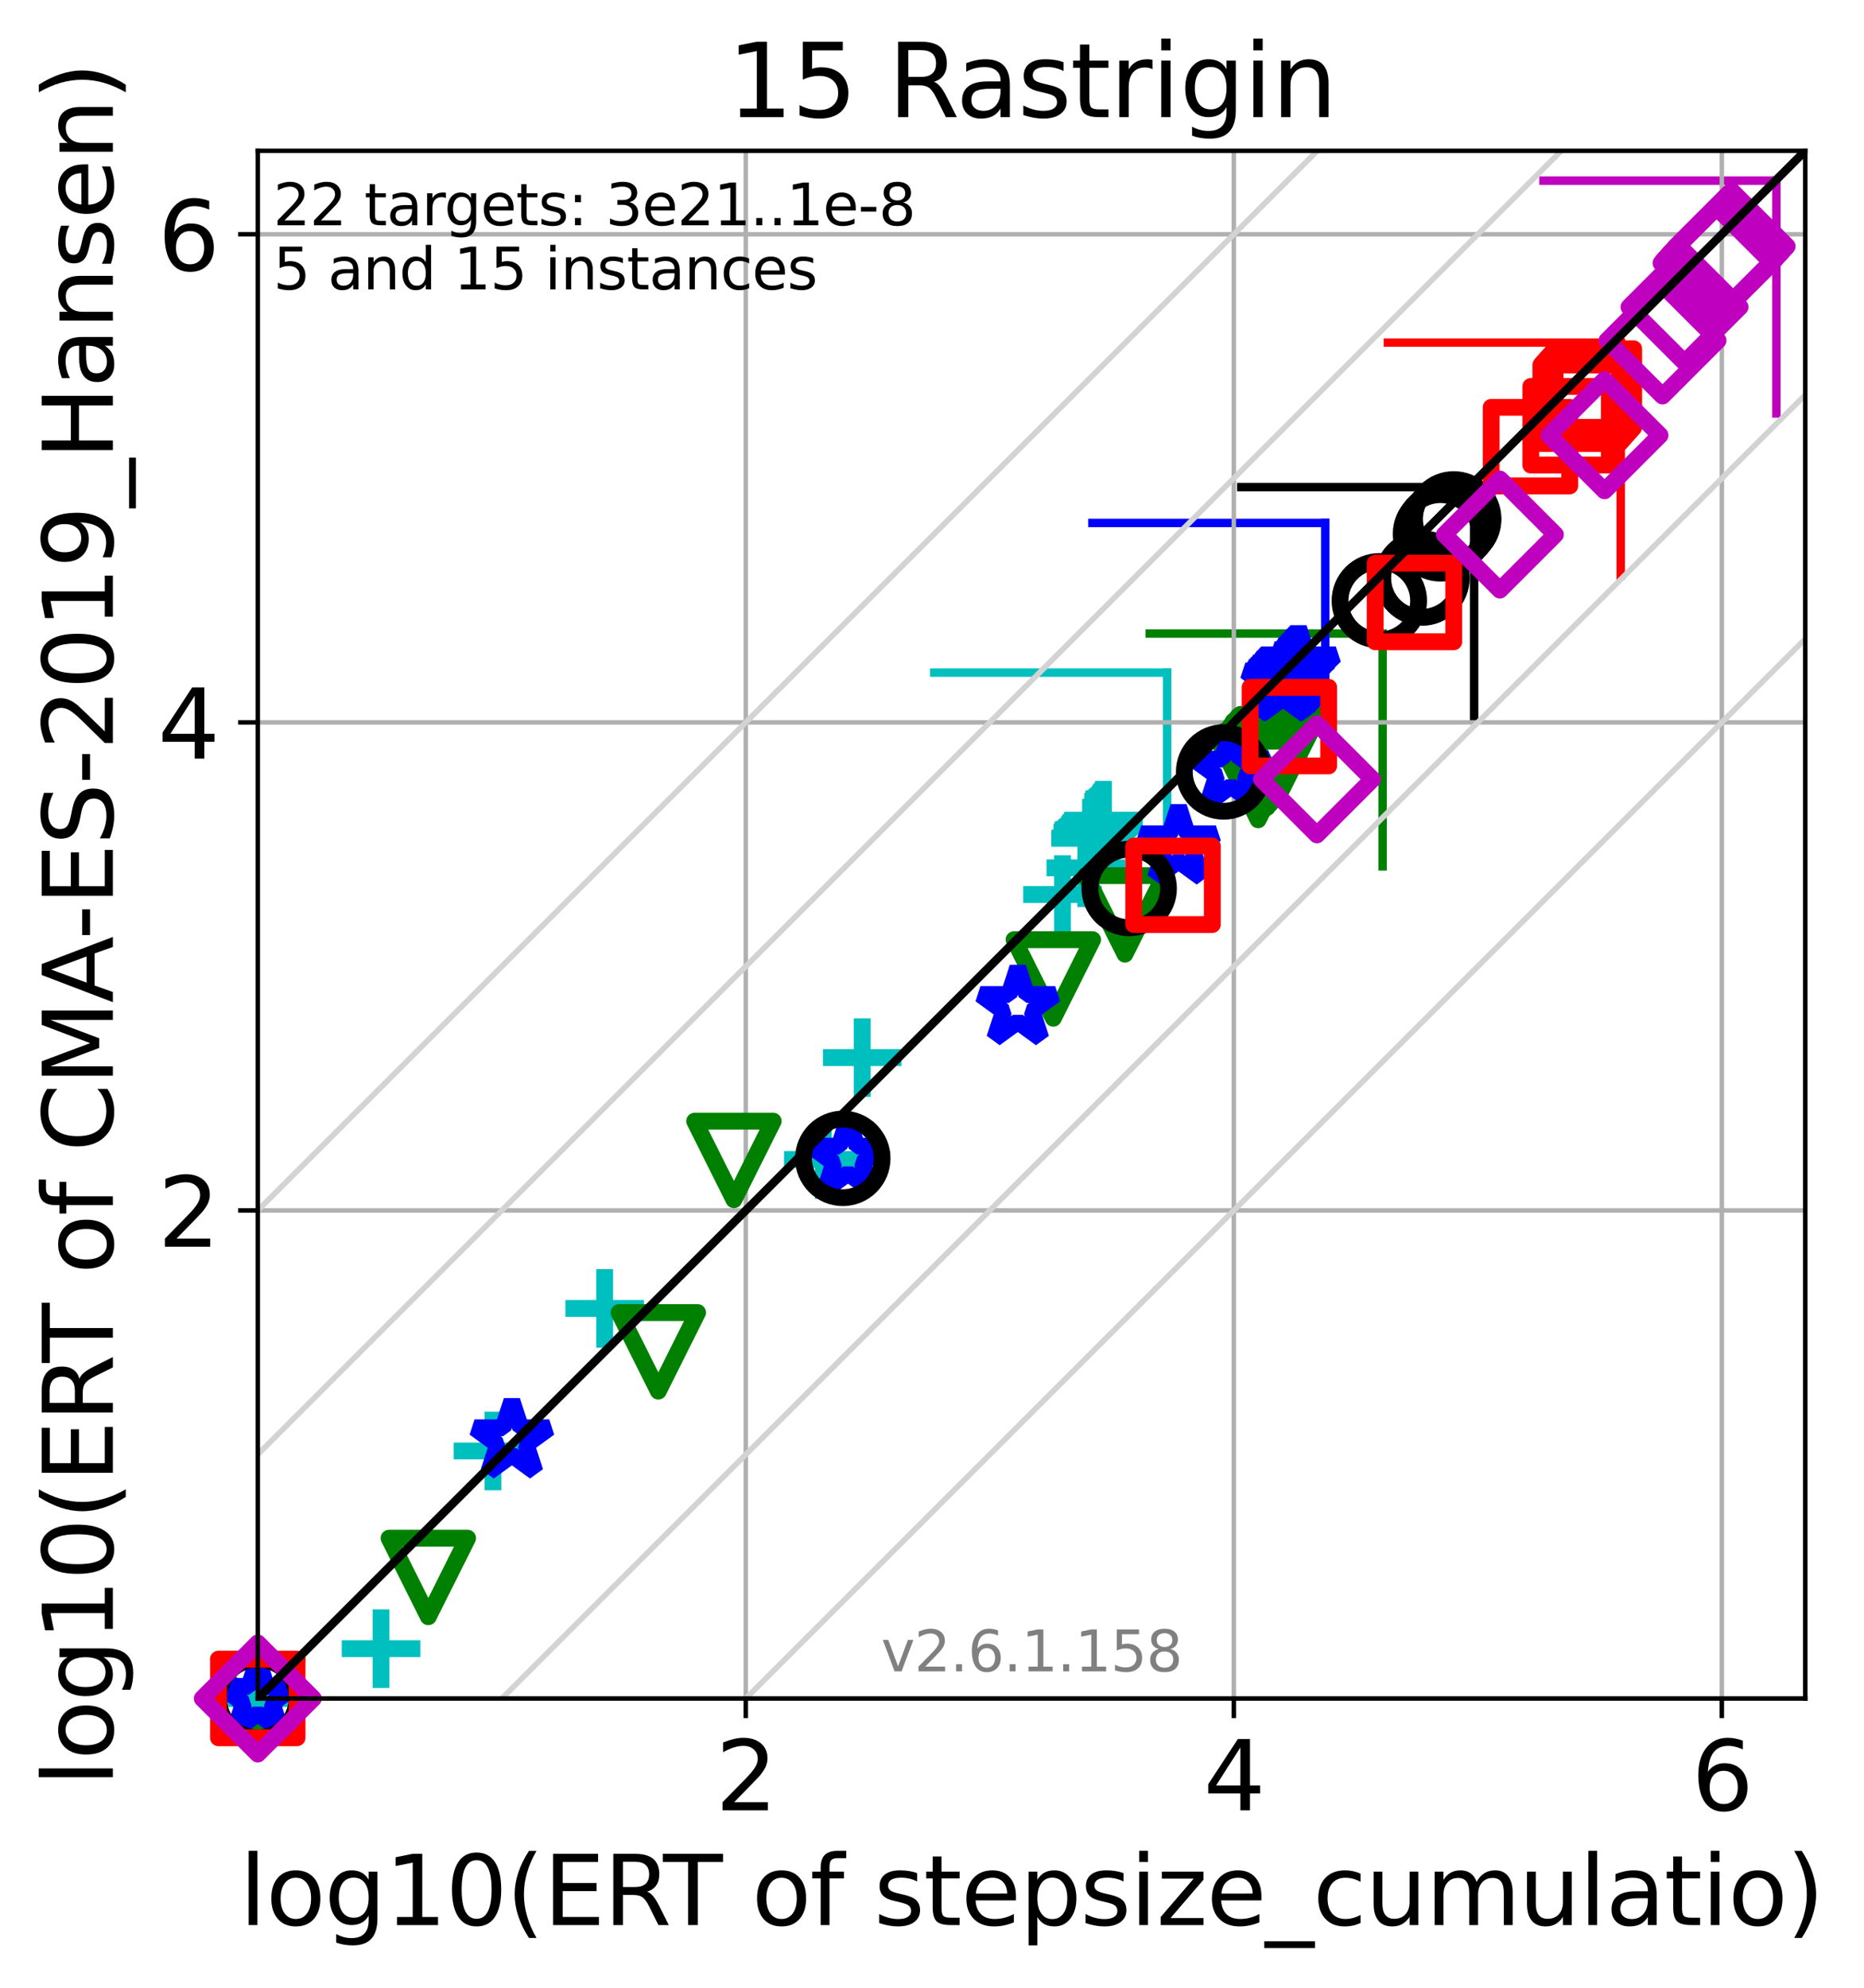 <?xml version="1.0" encoding="utf-8" standalone="no"?>
<!DOCTYPE svg PUBLIC "-//W3C//DTD SVG 1.1//EN"
  "http://www.w3.org/Graphics/SVG/1.1/DTD/svg11.dtd">
<svg xmlns:xlink="http://www.w3.org/1999/xlink" width="332.207pt" height="354.256pt" viewBox="0 0 332.207 354.256" xmlns="http://www.w3.org/2000/svg" version="1.1">
 <defs>
  <style type="text/css">*{stroke-linejoin: round; stroke-linecap: butt}</style>
 </defs>
 <g id="figure_1">
  <g id="patch_1">
   <path d="M 0 354.256 
L 332.207 354.256 
L 332.207 0 
L 0 0 
z
" style="fill: #ffffff"/>
  </g>
  <g id="axes_1">
   <g id="patch_2">
    <path d="M 45.942 302.677 
L 321.742 302.677 
L 321.742 26.877 
L 45.942 26.877 
z
" style="fill: #ffffff"/>
   </g>
   <g id="line2d_1">
    <path d="M 208.001 161.362 
L 208.001 119.864 
" clip-path="url(#p5a54e829bf)" style="fill: none; stroke: #00bfbf; stroke-width: 1.5; stroke-linecap: square"/>
   </g>
   <g id="line2d_2">
    <path d="M 166.504 119.864 
L 208.001 119.864 
" clip-path="url(#p5a54e829bf)" style="fill: none; stroke: #00bfbf; stroke-width: 1.5; stroke-linecap: square"/>
   </g>
   <g id="line2d_3">
    <path d="M 246.408 154.397 
L 246.408 112.899 
" clip-path="url(#p5a54e829bf)" style="fill: none; stroke: #008000; stroke-width: 1.5; stroke-linecap: square"/>
   </g>
   <g id="line2d_4">
    <path d="M 204.91 112.899 
L 246.408 112.899 
" clip-path="url(#p5a54e829bf)" style="fill: none; stroke: #008000; stroke-width: 1.5; stroke-linecap: square"/>
   </g>
   <g id="line2d_5">
    <path d="M 236.187 134.684 
L 236.187 93.187 
" clip-path="url(#p5a54e829bf)" style="fill: none; stroke: #0000ff; stroke-width: 1.5; stroke-linecap: square"/>
   </g>
   <g id="line2d_6">
    <path d="M 194.689 93.187 
L 236.187 93.187 
" clip-path="url(#p5a54e829bf)" style="fill: none; stroke: #0000ff; stroke-width: 1.5; stroke-linecap: square"/>
   </g>
   <g id="line2d_7">
    <path d="M 262.722 128.296 
L 262.722 86.799 
" clip-path="url(#p5a54e829bf)" style="fill: none; stroke: #000000; stroke-width: 1.5; stroke-linecap: square"/>
   </g>
   <g id="line2d_8">
    <path d="M 221.225 86.799 
L 262.722 86.799 
" clip-path="url(#p5a54e829bf)" style="fill: none; stroke: #000000; stroke-width: 1.5; stroke-linecap: square"/>
   </g>
   <g id="line2d_9">
    <path d="M 288.853 102.547 
L 288.853 61.049 
" clip-path="url(#p5a54e829bf)" style="fill: none; stroke: #ff0000; stroke-width: 1.5; stroke-linecap: square"/>
   </g>
   <g id="line2d_10">
    <path d="M 247.356 61.049 
L 288.853 61.049 
" clip-path="url(#p5a54e829bf)" style="fill: none; stroke: #ff0000; stroke-width: 1.5; stroke-linecap: square"/>
   </g>
   <g id="line2d_11">
    <path d="M 316.584 73.691 
L 316.584 32.193 
" clip-path="url(#p5a54e829bf)" style="fill: none; stroke: #bf00bf; stroke-width: 1.5; stroke-linecap: square"/>
   </g>
   <g id="line2d_12">
    <path d="M 275.086 32.193 
L 316.584 32.193 
" clip-path="url(#p5a54e829bf)" style="fill: none; stroke: #bf00bf; stroke-width: 1.5; stroke-linecap: square"/>
   </g>
   <g id="matplotlib.axis_1">
    <g id="xtick_1">
     <g id="line2d_13">
      <path d="M 132.917 302.677 
L 132.917 26.877 
" clip-path="url(#p5a54e829bf)" style="fill: none; stroke: #b0b0b0; stroke-width: 0.8; stroke-linecap: square"/>
     </g>
     <g id="line2d_14">
      <defs>
       <path id="m5681bc1381" d="M 0 0 
L 0 3.5 
" style="stroke: #000000; stroke-width: 0.8"/>
      </defs>
      <g>
       <use xlink:href="#m5681bc1381" x="132.917" y="302.677" style="stroke: #000000; stroke-width: 0.8"/>
      </g>
     </g>
     <g id="text_1">
      <!-- 2 -->
      <g transform="translate(127.509 322.595)scale(0.17 -0.17)">
       <defs>
        <path id="DejaVuSans-32" d="M 1228 531 
L 3431 531 
L 3431 0 
L 469 0 
L 469 531 
Q 828 903 1448 1529 
Q 2069 2156 2228 2338 
Q 2531 2678 2651 2914 
Q 2772 3150 2772 3378 
Q 2772 3750 2511 3984 
Q 2250 4219 1831 4219 
Q 1534 4219 1204 4116 
Q 875 4013 500 3803 
L 500 4441 
Q 881 4594 1212 4672 
Q 1544 4750 1819 4750 
Q 2544 4750 2975 4387 
Q 3406 4025 3406 3419 
Q 3406 3131 3298 2873 
Q 3191 2616 2906 2266 
Q 2828 2175 2409 1742 
Q 1991 1309 1228 531 
z
" transform="scale(0.016)"/>
       </defs>
       <use xlink:href="#DejaVuSans-32"/>
      </g>
     </g>
    </g>
    <g id="xtick_2">
     <g id="line2d_15">
      <path d="M 219.892 302.677 
L 219.892 26.877 
" clip-path="url(#p5a54e829bf)" style="fill: none; stroke: #b0b0b0; stroke-width: 0.8; stroke-linecap: square"/>
     </g>
     <g id="line2d_16">
      <g>
       <use xlink:href="#m5681bc1381" x="219.892" y="302.677" style="stroke: #000000; stroke-width: 0.8"/>
      </g>
     </g>
     <g id="text_2">
      <!-- 4 -->
      <g transform="translate(214.484 322.595)scale(0.17 -0.17)">
       <defs>
        <path id="DejaVuSans-34" d="M 2419 4116 
L 825 1625 
L 2419 1625 
L 2419 4116 
z
M 2253 4666 
L 3047 4666 
L 3047 1625 
L 3713 1625 
L 3713 1100 
L 3047 1100 
L 3047 0 
L 2419 0 
L 2419 1100 
L 313 1100 
L 313 1709 
L 2253 4666 
z
" transform="scale(0.016)"/>
       </defs>
       <use xlink:href="#DejaVuSans-34"/>
      </g>
     </g>
    </g>
    <g id="xtick_3">
     <g id="line2d_17">
      <path d="M 306.868 302.677 
L 306.868 26.877 
" clip-path="url(#p5a54e829bf)" style="fill: none; stroke: #b0b0b0; stroke-width: 0.8; stroke-linecap: square"/>
     </g>
     <g id="line2d_18">
      <g>
       <use xlink:href="#m5681bc1381" x="306.868" y="302.677" style="stroke: #000000; stroke-width: 0.8"/>
      </g>
     </g>
     <g id="text_3">
      <!-- 6 -->
      <g transform="translate(301.46 322.595)scale(0.17 -0.17)">
       <defs>
        <path id="DejaVuSans-36" d="M 2113 2584 
Q 1688 2584 1439 2293 
Q 1191 2003 1191 1497 
Q 1191 994 1439 701 
Q 1688 409 2113 409 
Q 2538 409 2786 701 
Q 3034 994 3034 1497 
Q 3034 2003 2786 2293 
Q 2538 2584 2113 2584 
z
M 3366 4563 
L 3366 3988 
Q 3128 4100 2886 4159 
Q 2644 4219 2406 4219 
Q 1781 4219 1451 3797 
Q 1122 3375 1075 2522 
Q 1259 2794 1537 2939 
Q 1816 3084 2150 3084 
Q 2853 3084 3261 2657 
Q 3669 2231 3669 1497 
Q 3669 778 3244 343 
Q 2819 -91 2113 -91 
Q 1303 -91 875 529 
Q 447 1150 447 2328 
Q 447 3434 972 4092 
Q 1497 4750 2381 4750 
Q 2619 4750 2861 4703 
Q 3103 4656 3366 4563 
z
" transform="scale(0.016)"/>
       </defs>
       <use xlink:href="#DejaVuSans-36"/>
      </g>
     </g>
    </g>
    <g id="text_4">
     <!-- log10(ERT of stepsize_cumulatio) -->
     <g transform="translate(42.677 343.047)scale(0.17 -0.17)">
      <defs>
       <path id="DejaVuSans-6c" d="M 603 4863 
L 1178 4863 
L 1178 0 
L 603 0 
L 603 4863 
z
" transform="scale(0.016)"/>
       <path id="DejaVuSans-6f" d="M 1959 3097 
Q 1497 3097 1228 2736 
Q 959 2375 959 1747 
Q 959 1119 1226 758 
Q 1494 397 1959 397 
Q 2419 397 2687 759 
Q 2956 1122 2956 1747 
Q 2956 2369 2687 2733 
Q 2419 3097 1959 3097 
z
M 1959 3584 
Q 2709 3584 3137 3096 
Q 3566 2609 3566 1747 
Q 3566 888 3137 398 
Q 2709 -91 1959 -91 
Q 1206 -91 779 398 
Q 353 888 353 1747 
Q 353 2609 779 3096 
Q 1206 3584 1959 3584 
z
" transform="scale(0.016)"/>
       <path id="DejaVuSans-67" d="M 2906 1791 
Q 2906 2416 2648 2759 
Q 2391 3103 1925 3103 
Q 1463 3103 1205 2759 
Q 947 2416 947 1791 
Q 947 1169 1205 825 
Q 1463 481 1925 481 
Q 2391 481 2648 825 
Q 2906 1169 2906 1791 
z
M 3481 434 
Q 3481 -459 3084 -895 
Q 2688 -1331 1869 -1331 
Q 1566 -1331 1297 -1286 
Q 1028 -1241 775 -1147 
L 775 -588 
Q 1028 -725 1275 -790 
Q 1522 -856 1778 -856 
Q 2344 -856 2625 -561 
Q 2906 -266 2906 331 
L 2906 616 
Q 2728 306 2450 153 
Q 2172 0 1784 0 
Q 1141 0 747 490 
Q 353 981 353 1791 
Q 353 2603 747 3093 
Q 1141 3584 1784 3584 
Q 2172 3584 2450 3431 
Q 2728 3278 2906 2969 
L 2906 3500 
L 3481 3500 
L 3481 434 
z
" transform="scale(0.016)"/>
       <path id="DejaVuSans-31" d="M 794 531 
L 1825 531 
L 1825 4091 
L 703 3866 
L 703 4441 
L 1819 4666 
L 2450 4666 
L 2450 531 
L 3481 531 
L 3481 0 
L 794 0 
L 794 531 
z
" transform="scale(0.016)"/>
       <path id="DejaVuSans-30" d="M 2034 4250 
Q 1547 4250 1301 3770 
Q 1056 3291 1056 2328 
Q 1056 1369 1301 889 
Q 1547 409 2034 409 
Q 2525 409 2770 889 
Q 3016 1369 3016 2328 
Q 3016 3291 2770 3770 
Q 2525 4250 2034 4250 
z
M 2034 4750 
Q 2819 4750 3233 4129 
Q 3647 3509 3647 2328 
Q 3647 1150 3233 529 
Q 2819 -91 2034 -91 
Q 1250 -91 836 529 
Q 422 1150 422 2328 
Q 422 3509 836 4129 
Q 1250 4750 2034 4750 
z
" transform="scale(0.016)"/>
       <path id="DejaVuSans-28" d="M 1984 4856 
Q 1566 4138 1362 3434 
Q 1159 2731 1159 2009 
Q 1159 1288 1364 580 
Q 1569 -128 1984 -844 
L 1484 -844 
Q 1016 -109 783 600 
Q 550 1309 550 2009 
Q 550 2706 781 3412 
Q 1013 4119 1484 4856 
L 1984 4856 
z
" transform="scale(0.016)"/>
       <path id="DejaVuSans-45" d="M 628 4666 
L 3578 4666 
L 3578 4134 
L 1259 4134 
L 1259 2753 
L 3481 2753 
L 3481 2222 
L 1259 2222 
L 1259 531 
L 3634 531 
L 3634 0 
L 628 0 
L 628 4666 
z
" transform="scale(0.016)"/>
       <path id="DejaVuSans-52" d="M 2841 2188 
Q 3044 2119 3236 1894 
Q 3428 1669 3622 1275 
L 4263 0 
L 3584 0 
L 2988 1197 
Q 2756 1666 2539 1819 
Q 2322 1972 1947 1972 
L 1259 1972 
L 1259 0 
L 628 0 
L 628 4666 
L 2053 4666 
Q 2853 4666 3247 4331 
Q 3641 3997 3641 3322 
Q 3641 2881 3436 2590 
Q 3231 2300 2841 2188 
z
M 1259 4147 
L 1259 2491 
L 2053 2491 
Q 2509 2491 2742 2702 
Q 2975 2913 2975 3322 
Q 2975 3731 2742 3939 
Q 2509 4147 2053 4147 
L 1259 4147 
z
" transform="scale(0.016)"/>
       <path id="DejaVuSans-54" d="M -19 4666 
L 3928 4666 
L 3928 4134 
L 2272 4134 
L 2272 0 
L 1638 0 
L 1638 4134 
L -19 4134 
L -19 4666 
z
" transform="scale(0.016)"/>
       <path id="DejaVuSans-20" transform="scale(0.016)"/>
       <path id="DejaVuSans-66" d="M 2375 4863 
L 2375 4384 
L 1825 4384 
Q 1516 4384 1395 4259 
Q 1275 4134 1275 3809 
L 1275 3500 
L 2222 3500 
L 2222 3053 
L 1275 3053 
L 1275 0 
L 697 0 
L 697 3053 
L 147 3053 
L 147 3500 
L 697 3500 
L 697 3744 
Q 697 4328 969 4595 
Q 1241 4863 1831 4863 
L 2375 4863 
z
" transform="scale(0.016)"/>
       <path id="DejaVuSans-73" d="M 2834 3397 
L 2834 2853 
Q 2591 2978 2328 3040 
Q 2066 3103 1784 3103 
Q 1356 3103 1142 2972 
Q 928 2841 928 2578 
Q 928 2378 1081 2264 
Q 1234 2150 1697 2047 
L 1894 2003 
Q 2506 1872 2764 1633 
Q 3022 1394 3022 966 
Q 3022 478 2636 193 
Q 2250 -91 1575 -91 
Q 1294 -91 989 -36 
Q 684 19 347 128 
L 347 722 
Q 666 556 975 473 
Q 1284 391 1588 391 
Q 1994 391 2212 530 
Q 2431 669 2431 922 
Q 2431 1156 2273 1281 
Q 2116 1406 1581 1522 
L 1381 1569 
Q 847 1681 609 1914 
Q 372 2147 372 2553 
Q 372 3047 722 3315 
Q 1072 3584 1716 3584 
Q 2034 3584 2315 3537 
Q 2597 3491 2834 3397 
z
" transform="scale(0.016)"/>
       <path id="DejaVuSans-74" d="M 1172 4494 
L 1172 3500 
L 2356 3500 
L 2356 3053 
L 1172 3053 
L 1172 1153 
Q 1172 725 1289 603 
Q 1406 481 1766 481 
L 2356 481 
L 2356 0 
L 1766 0 
Q 1100 0 847 248 
Q 594 497 594 1153 
L 594 3053 
L 172 3053 
L 172 3500 
L 594 3500 
L 594 4494 
L 1172 4494 
z
" transform="scale(0.016)"/>
       <path id="DejaVuSans-65" d="M 3597 1894 
L 3597 1613 
L 953 1613 
Q 991 1019 1311 708 
Q 1631 397 2203 397 
Q 2534 397 2845 478 
Q 3156 559 3463 722 
L 3463 178 
Q 3153 47 2828 -22 
Q 2503 -91 2169 -91 
Q 1331 -91 842 396 
Q 353 884 353 1716 
Q 353 2575 817 3079 
Q 1281 3584 2069 3584 
Q 2775 3584 3186 3129 
Q 3597 2675 3597 1894 
z
M 3022 2063 
Q 3016 2534 2758 2815 
Q 2500 3097 2075 3097 
Q 1594 3097 1305 2825 
Q 1016 2553 972 2059 
L 3022 2063 
z
" transform="scale(0.016)"/>
       <path id="DejaVuSans-70" d="M 1159 525 
L 1159 -1331 
L 581 -1331 
L 581 3500 
L 1159 3500 
L 1159 2969 
Q 1341 3281 1617 3432 
Q 1894 3584 2278 3584 
Q 2916 3584 3314 3078 
Q 3713 2572 3713 1747 
Q 3713 922 3314 415 
Q 2916 -91 2278 -91 
Q 1894 -91 1617 61 
Q 1341 213 1159 525 
z
M 3116 1747 
Q 3116 2381 2855 2742 
Q 2594 3103 2138 3103 
Q 1681 3103 1420 2742 
Q 1159 2381 1159 1747 
Q 1159 1113 1420 752 
Q 1681 391 2138 391 
Q 2594 391 2855 752 
Q 3116 1113 3116 1747 
z
" transform="scale(0.016)"/>
       <path id="DejaVuSans-69" d="M 603 3500 
L 1178 3500 
L 1178 0 
L 603 0 
L 603 3500 
z
M 603 4863 
L 1178 4863 
L 1178 4134 
L 603 4134 
L 603 4863 
z
" transform="scale(0.016)"/>
       <path id="DejaVuSans-7a" d="M 353 3500 
L 3084 3500 
L 3084 2975 
L 922 459 
L 3084 459 
L 3084 0 
L 275 0 
L 275 525 
L 2438 3041 
L 353 3041 
L 353 3500 
z
" transform="scale(0.016)"/>
       <path id="DejaVuSans-5f" d="M 3263 -1063 
L 3263 -1509 
L -63 -1509 
L -63 -1063 
L 3263 -1063 
z
" transform="scale(0.016)"/>
       <path id="DejaVuSans-63" d="M 3122 3366 
L 3122 2828 
Q 2878 2963 2633 3030 
Q 2388 3097 2138 3097 
Q 1578 3097 1268 2742 
Q 959 2388 959 1747 
Q 959 1106 1268 751 
Q 1578 397 2138 397 
Q 2388 397 2633 464 
Q 2878 531 3122 666 
L 3122 134 
Q 2881 22 2623 -34 
Q 2366 -91 2075 -91 
Q 1284 -91 818 406 
Q 353 903 353 1747 
Q 353 2603 823 3093 
Q 1294 3584 2113 3584 
Q 2378 3584 2631 3529 
Q 2884 3475 3122 3366 
z
" transform="scale(0.016)"/>
       <path id="DejaVuSans-75" d="M 544 1381 
L 544 3500 
L 1119 3500 
L 1119 1403 
Q 1119 906 1312 657 
Q 1506 409 1894 409 
Q 2359 409 2629 706 
Q 2900 1003 2900 1516 
L 2900 3500 
L 3475 3500 
L 3475 0 
L 2900 0 
L 2900 538 
Q 2691 219 2414 64 
Q 2138 -91 1772 -91 
Q 1169 -91 856 284 
Q 544 659 544 1381 
z
M 1991 3584 
L 1991 3584 
z
" transform="scale(0.016)"/>
       <path id="DejaVuSans-6d" d="M 3328 2828 
Q 3544 3216 3844 3400 
Q 4144 3584 4550 3584 
Q 5097 3584 5394 3201 
Q 5691 2819 5691 2113 
L 5691 0 
L 5113 0 
L 5113 2094 
Q 5113 2597 4934 2840 
Q 4756 3084 4391 3084 
Q 3944 3084 3684 2787 
Q 3425 2491 3425 1978 
L 3425 0 
L 2847 0 
L 2847 2094 
Q 2847 2600 2669 2842 
Q 2491 3084 2119 3084 
Q 1678 3084 1418 2786 
Q 1159 2488 1159 1978 
L 1159 0 
L 581 0 
L 581 3500 
L 1159 3500 
L 1159 2956 
Q 1356 3278 1631 3431 
Q 1906 3584 2284 3584 
Q 2666 3584 2933 3390 
Q 3200 3197 3328 2828 
z
" transform="scale(0.016)"/>
       <path id="DejaVuSans-61" d="M 2194 1759 
Q 1497 1759 1228 1600 
Q 959 1441 959 1056 
Q 959 750 1161 570 
Q 1363 391 1709 391 
Q 2188 391 2477 730 
Q 2766 1069 2766 1631 
L 2766 1759 
L 2194 1759 
z
M 3341 1997 
L 3341 0 
L 2766 0 
L 2766 531 
Q 2569 213 2275 61 
Q 1981 -91 1556 -91 
Q 1019 -91 701 211 
Q 384 513 384 1019 
Q 384 1609 779 1909 
Q 1175 2209 1959 2209 
L 2766 2209 
L 2766 2266 
Q 2766 2663 2505 2880 
Q 2244 3097 1772 3097 
Q 1472 3097 1187 3025 
Q 903 2953 641 2809 
L 641 3341 
Q 956 3463 1253 3523 
Q 1550 3584 1831 3584 
Q 2591 3584 2966 3190 
Q 3341 2797 3341 1997 
z
" transform="scale(0.016)"/>
       <path id="DejaVuSans-29" d="M 513 4856 
L 1013 4856 
Q 1481 4119 1714 3412 
Q 1947 2706 1947 2009 
Q 1947 1309 1714 600 
Q 1481 -109 1013 -844 
L 513 -844 
Q 928 -128 1133 580 
Q 1338 1288 1338 2009 
Q 1338 2731 1133 3434 
Q 928 4138 513 4856 
z
" transform="scale(0.016)"/>
      </defs>
      <use xlink:href="#DejaVuSans-6c"/>
      <use xlink:href="#DejaVuSans-6f" x="27.783"/>
      <use xlink:href="#DejaVuSans-67" x="88.965"/>
      <use xlink:href="#DejaVuSans-31" x="152.441"/>
      <use xlink:href="#DejaVuSans-30" x="216.064"/>
      <use xlink:href="#DejaVuSans-28" x="279.688"/>
      <use xlink:href="#DejaVuSans-45" x="318.701"/>
      <use xlink:href="#DejaVuSans-52" x="381.885"/>
      <use xlink:href="#DejaVuSans-54" x="444.117"/>
      <use xlink:href="#DejaVuSans-20" x="505.201"/>
      <use xlink:href="#DejaVuSans-6f" x="536.988"/>
      <use xlink:href="#DejaVuSans-66" x="598.17"/>
      <use xlink:href="#DejaVuSans-20" x="633.375"/>
      <use xlink:href="#DejaVuSans-73" x="665.162"/>
      <use xlink:href="#DejaVuSans-74" x="717.262"/>
      <use xlink:href="#DejaVuSans-65" x="756.471"/>
      <use xlink:href="#DejaVuSans-70" x="817.994"/>
      <use xlink:href="#DejaVuSans-73" x="881.471"/>
      <use xlink:href="#DejaVuSans-69" x="933.57"/>
      <use xlink:href="#DejaVuSans-7a" x="961.354"/>
      <use xlink:href="#DejaVuSans-65" x="1013.844"/>
      <use xlink:href="#DejaVuSans-5f" x="1075.367"/>
      <use xlink:href="#DejaVuSans-63" x="1125.367"/>
      <use xlink:href="#DejaVuSans-75" x="1180.348"/>
      <use xlink:href="#DejaVuSans-6d" x="1243.727"/>
      <use xlink:href="#DejaVuSans-75" x="1341.139"/>
      <use xlink:href="#DejaVuSans-6c" x="1404.518"/>
      <use xlink:href="#DejaVuSans-61" x="1432.301"/>
      <use xlink:href="#DejaVuSans-74" x="1493.58"/>
      <use xlink:href="#DejaVuSans-69" x="1532.789"/>
      <use xlink:href="#DejaVuSans-6f" x="1560.572"/>
      <use xlink:href="#DejaVuSans-29" x="1621.754"/>
     </g>
    </g>
   </g>
   <g id="matplotlib.axis_2">
    <g id="ytick_1">
     <g id="line2d_19">
      <path d="M 45.942 215.702 
L 321.742 215.702 
" clip-path="url(#p5a54e829bf)" style="fill: none; stroke: #b0b0b0; stroke-width: 0.8; stroke-linecap: square"/>
     </g>
     <g id="line2d_20">
      <defs>
       <path id="mbbd03a1a7c" d="M 0 0 
L -3.5 0 
" style="stroke: #000000; stroke-width: 0.8"/>
      </defs>
      <g>
       <use xlink:href="#mbbd03a1a7c" x="45.942" y="215.702" style="stroke: #000000; stroke-width: 0.8"/>
      </g>
     </g>
     <g id="text_5">
      <!-- 2 -->
      <g transform="translate(28.126 222.161)scale(0.17 -0.17)">
       <use xlink:href="#DejaVuSans-32"/>
      </g>
     </g>
    </g>
    <g id="ytick_2">
     <g id="line2d_21">
      <path d="M 45.942 128.727 
L 321.742 128.727 
" clip-path="url(#p5a54e829bf)" style="fill: none; stroke: #b0b0b0; stroke-width: 0.8; stroke-linecap: square"/>
     </g>
     <g id="line2d_22">
      <g>
       <use xlink:href="#mbbd03a1a7c" x="45.942" y="128.727" style="stroke: #000000; stroke-width: 0.8"/>
      </g>
     </g>
     <g id="text_6">
      <!-- 4 -->
      <g transform="translate(28.126 135.185)scale(0.17 -0.17)">
       <use xlink:href="#DejaVuSans-34"/>
      </g>
     </g>
    </g>
    <g id="ytick_3">
     <g id="line2d_23">
      <path d="M 45.942 41.751 
L 321.742 41.751 
" clip-path="url(#p5a54e829bf)" style="fill: none; stroke: #b0b0b0; stroke-width: 0.8; stroke-linecap: square"/>
     </g>
     <g id="line2d_24">
      <g>
       <use xlink:href="#mbbd03a1a7c" x="45.942" y="41.751" style="stroke: #000000; stroke-width: 0.8"/>
      </g>
     </g>
     <g id="text_7">
      <!-- 6 -->
      <g transform="translate(28.126 48.21)scale(0.17 -0.17)">
       <use xlink:href="#DejaVuSans-36"/>
      </g>
     </g>
    </g>
    <g id="text_8">
     <!-- log10(ERT of CMA-ES-2019_Hansen) -->
     <g transform="translate(20.117 318.342)rotate(-90)scale(0.17 -0.17)">
      <defs>
       <path id="DejaVuSans-43" d="M 4122 4306 
L 4122 3641 
Q 3803 3938 3442 4084 
Q 3081 4231 2675 4231 
Q 1875 4231 1450 3742 
Q 1025 3253 1025 2328 
Q 1025 1406 1450 917 
Q 1875 428 2675 428 
Q 3081 428 3442 575 
Q 3803 722 4122 1019 
L 4122 359 
Q 3791 134 3420 21 
Q 3050 -91 2638 -91 
Q 1578 -91 968 557 
Q 359 1206 359 2328 
Q 359 3453 968 4101 
Q 1578 4750 2638 4750 
Q 3056 4750 3426 4639 
Q 3797 4528 4122 4306 
z
" transform="scale(0.016)"/>
       <path id="DejaVuSans-4d" d="M 628 4666 
L 1569 4666 
L 2759 1491 
L 3956 4666 
L 4897 4666 
L 4897 0 
L 4281 0 
L 4281 4097 
L 3078 897 
L 2444 897 
L 1241 4097 
L 1241 0 
L 628 0 
L 628 4666 
z
" transform="scale(0.016)"/>
       <path id="DejaVuSans-41" d="M 2188 4044 
L 1331 1722 
L 3047 1722 
L 2188 4044 
z
M 1831 4666 
L 2547 4666 
L 4325 0 
L 3669 0 
L 3244 1197 
L 1141 1197 
L 716 0 
L 50 0 
L 1831 4666 
z
" transform="scale(0.016)"/>
       <path id="DejaVuSans-2d" d="M 313 2009 
L 1997 2009 
L 1997 1497 
L 313 1497 
L 313 2009 
z
" transform="scale(0.016)"/>
       <path id="DejaVuSans-53" d="M 3425 4513 
L 3425 3897 
Q 3066 4069 2747 4153 
Q 2428 4238 2131 4238 
Q 1616 4238 1336 4038 
Q 1056 3838 1056 3469 
Q 1056 3159 1242 3001 
Q 1428 2844 1947 2747 
L 2328 2669 
Q 3034 2534 3370 2195 
Q 3706 1856 3706 1288 
Q 3706 609 3251 259 
Q 2797 -91 1919 -91 
Q 1588 -91 1214 -16 
Q 841 59 441 206 
L 441 856 
Q 825 641 1194 531 
Q 1563 422 1919 422 
Q 2459 422 2753 634 
Q 3047 847 3047 1241 
Q 3047 1584 2836 1778 
Q 2625 1972 2144 2069 
L 1759 2144 
Q 1053 2284 737 2584 
Q 422 2884 422 3419 
Q 422 4038 858 4394 
Q 1294 4750 2059 4750 
Q 2388 4750 2728 4690 
Q 3069 4631 3425 4513 
z
" transform="scale(0.016)"/>
       <path id="DejaVuSans-39" d="M 703 97 
L 703 672 
Q 941 559 1184 500 
Q 1428 441 1663 441 
Q 2288 441 2617 861 
Q 2947 1281 2994 2138 
Q 2813 1869 2534 1725 
Q 2256 1581 1919 1581 
Q 1219 1581 811 2004 
Q 403 2428 403 3163 
Q 403 3881 828 4315 
Q 1253 4750 1959 4750 
Q 2769 4750 3195 4129 
Q 3622 3509 3622 2328 
Q 3622 1225 3098 567 
Q 2575 -91 1691 -91 
Q 1453 -91 1209 -44 
Q 966 3 703 97 
z
M 1959 2075 
Q 2384 2075 2632 2365 
Q 2881 2656 2881 3163 
Q 2881 3666 2632 3958 
Q 2384 4250 1959 4250 
Q 1534 4250 1286 3958 
Q 1038 3666 1038 3163 
Q 1038 2656 1286 2365 
Q 1534 2075 1959 2075 
z
" transform="scale(0.016)"/>
       <path id="DejaVuSans-48" d="M 628 4666 
L 1259 4666 
L 1259 2753 
L 3553 2753 
L 3553 4666 
L 4184 4666 
L 4184 0 
L 3553 0 
L 3553 2222 
L 1259 2222 
L 1259 0 
L 628 0 
L 628 4666 
z
" transform="scale(0.016)"/>
       <path id="DejaVuSans-6e" d="M 3513 2113 
L 3513 0 
L 2938 0 
L 2938 2094 
Q 2938 2591 2744 2837 
Q 2550 3084 2163 3084 
Q 1697 3084 1428 2787 
Q 1159 2491 1159 1978 
L 1159 0 
L 581 0 
L 581 3500 
L 1159 3500 
L 1159 2956 
Q 1366 3272 1645 3428 
Q 1925 3584 2291 3584 
Q 2894 3584 3203 3211 
Q 3513 2838 3513 2113 
z
" transform="scale(0.016)"/>
      </defs>
      <use xlink:href="#DejaVuSans-6c"/>
      <use xlink:href="#DejaVuSans-6f" x="27.783"/>
      <use xlink:href="#DejaVuSans-67" x="88.965"/>
      <use xlink:href="#DejaVuSans-31" x="152.441"/>
      <use xlink:href="#DejaVuSans-30" x="216.064"/>
      <use xlink:href="#DejaVuSans-28" x="279.688"/>
      <use xlink:href="#DejaVuSans-45" x="318.701"/>
      <use xlink:href="#DejaVuSans-52" x="381.885"/>
      <use xlink:href="#DejaVuSans-54" x="444.117"/>
      <use xlink:href="#DejaVuSans-20" x="505.201"/>
      <use xlink:href="#DejaVuSans-6f" x="536.988"/>
      <use xlink:href="#DejaVuSans-66" x="598.17"/>
      <use xlink:href="#DejaVuSans-20" x="633.375"/>
      <use xlink:href="#DejaVuSans-43" x="665.162"/>
      <use xlink:href="#DejaVuSans-4d" x="734.986"/>
      <use xlink:href="#DejaVuSans-41" x="821.266"/>
      <use xlink:href="#DejaVuSans-2d" x="887.424"/>
      <use xlink:href="#DejaVuSans-45" x="923.508"/>
      <use xlink:href="#DejaVuSans-53" x="986.691"/>
      <use xlink:href="#DejaVuSans-2d" x="1050.168"/>
      <use xlink:href="#DejaVuSans-32" x="1086.252"/>
      <use xlink:href="#DejaVuSans-30" x="1149.875"/>
      <use xlink:href="#DejaVuSans-31" x="1213.498"/>
      <use xlink:href="#DejaVuSans-39" x="1277.121"/>
      <use xlink:href="#DejaVuSans-5f" x="1340.744"/>
      <use xlink:href="#DejaVuSans-48" x="1390.744"/>
      <use xlink:href="#DejaVuSans-61" x="1465.939"/>
      <use xlink:href="#DejaVuSans-6e" x="1527.219"/>
      <use xlink:href="#DejaVuSans-73" x="1590.598"/>
      <use xlink:href="#DejaVuSans-65" x="1642.697"/>
      <use xlink:href="#DejaVuSans-6e" x="1704.221"/>
      <use xlink:href="#DejaVuSans-29" x="1767.6"/>
     </g>
    </g>
   </g>
   <g id="line2d_25">
    <defs>
     <path id="m66cecc100c" d="M -7 0 
L 7 0 
M 0 7 
L 0 -7 
" style="stroke: #00bfbf; stroke-width: 3"/>
    </defs>
    <g>
     <use xlink:href="#m66cecc100c" x="45.942" y="302.677" style="fill-opacity: 0; stroke: #00bfbf; stroke-width: 3"/>
     <use xlink:href="#m66cecc100c" x="67.91" y="293.8" style="fill-opacity: 0; stroke: #00bfbf; stroke-width: 3"/>
     <use xlink:href="#m66cecc100c" x="87.855" y="258.57" style="fill-opacity: 0; stroke: #00bfbf; stroke-width: 3"/>
     <use xlink:href="#m66cecc100c" x="107.764" y="233.165" style="fill-opacity: 0; stroke: #00bfbf; stroke-width: 3"/>
     <use xlink:href="#m66cecc100c" x="146.731" y="206.622" style="fill-opacity: 0; stroke: #00bfbf; stroke-width: 3"/>
     <use xlink:href="#m66cecc100c" x="153.666" y="188.47" style="fill-opacity: 0; stroke: #00bfbf; stroke-width: 3"/>
     <use xlink:href="#m66cecc100c" x="189.358" y="159.404" style="fill-opacity: 0; stroke: #00bfbf; stroke-width: 3"/>
     <use xlink:href="#m66cecc100c" x="193.513" y="154.65" style="fill-opacity: 0; stroke: #00bfbf; stroke-width: 3"/>
     <use xlink:href="#m66cecc100c" x="194.353" y="149.391" style="fill-opacity: 0; stroke: #00bfbf; stroke-width: 3"/>
     <use xlink:href="#m66cecc100c" x="194.55" y="149.32" style="fill-opacity: 0; stroke: #00bfbf; stroke-width: 3"/>
     <use xlink:href="#m66cecc100c" x="194.769" y="148.364" style="fill-opacity: 0; stroke: #00bfbf; stroke-width: 3"/>
     <use xlink:href="#m66cecc100c" x="194.798" y="148.274" style="fill-opacity: 0; stroke: #00bfbf; stroke-width: 3"/>
     <use xlink:href="#m66cecc100c" x="194.941" y="147.88" style="fill-opacity: 0; stroke: #00bfbf; stroke-width: 3"/>
     <use xlink:href="#m66cecc100c" x="195.217" y="147.796" style="fill-opacity: 0; stroke: #00bfbf; stroke-width: 3"/>
     <use xlink:href="#m66cecc100c" x="195.488" y="147.612" style="fill-opacity: 0; stroke: #00bfbf; stroke-width: 3"/>
     <use xlink:href="#m66cecc100c" x="195.696" y="147.393" style="fill-opacity: 0; stroke: #00bfbf; stroke-width: 3"/>
     <use xlink:href="#m66cecc100c" x="195.98" y="147.221" style="fill-opacity: 0; stroke: #00bfbf; stroke-width: 3"/>
     <use xlink:href="#m66cecc100c" x="196.121" y="147.007" style="fill-opacity: 0; stroke: #00bfbf; stroke-width: 3"/>
     <use xlink:href="#m66cecc100c" x="196.242" y="146.813" style="fill-opacity: 0; stroke: #00bfbf; stroke-width: 3"/>
     <use xlink:href="#m66cecc100c" x="196.36" y="146.595" style="fill-opacity: 0; stroke: #00bfbf; stroke-width: 3"/>
     <use xlink:href="#m66cecc100c" x="196.595" y="146.412" style="fill-opacity: 0; stroke: #00bfbf; stroke-width: 3"/>
     <use xlink:href="#m66cecc100c" x="196.665" y="146.158" style="fill-opacity: 0; stroke: #00bfbf; stroke-width: 3"/>
    </g>
   </g>
   <g id="line2d_26">
    <defs>
     <path id="md8d4f10863" d="M -0 7 
L 7 -7 
L -7 -7 
z
" style="stroke: #008000; stroke-width: 3; stroke-linejoin: miter"/>
    </defs>
    <g>
     <use xlink:href="#md8d4f10863" x="45.942" y="302.677" style="fill-opacity: 0; stroke: #008000; stroke-width: 3; stroke-linejoin: miter"/>
     <use xlink:href="#md8d4f10863" x="76.338" y="281.107" style="fill-opacity: 0; stroke: #008000; stroke-width: 3; stroke-linejoin: miter"/>
     <use xlink:href="#md8d4f10863" x="117.326" y="240.903" style="fill-opacity: 0; stroke: #008000; stroke-width: 3; stroke-linejoin: miter"/>
     <use xlink:href="#md8d4f10863" x="130.801" y="206.794" style="fill-opacity: 0; stroke: #008000; stroke-width: 3; stroke-linejoin: miter"/>
     <use xlink:href="#md8d4f10863" x="187.725" y="174.456" style="fill-opacity: 0; stroke: #008000; stroke-width: 3; stroke-linejoin: miter"/>
     <use xlink:href="#md8d4f10863" x="200.488" y="163.035" style="fill-opacity: 0; stroke: #008000; stroke-width: 3; stroke-linejoin: miter"/>
     <use xlink:href="#md8d4f10863" x="224.23" y="139.086" style="fill-opacity: 0; stroke: #008000; stroke-width: 3; stroke-linejoin: miter"/>
     <use xlink:href="#md8d4f10863" x="224.295" y="137.633" style="fill-opacity: 0; stroke: #008000; stroke-width: 3; stroke-linejoin: miter"/>
     <use xlink:href="#md8d4f10863" x="225.334" y="137.214" style="fill-opacity: 0; stroke: #008000; stroke-width: 3; stroke-linejoin: miter"/>
     <use xlink:href="#md8d4f10863" x="225.845" y="136.875" style="fill-opacity: 0; stroke: #008000; stroke-width: 3; stroke-linejoin: miter"/>
     <use xlink:href="#md8d4f10863" x="226.281" y="136.366" style="fill-opacity: 0; stroke: #008000; stroke-width: 3; stroke-linejoin: miter"/>
     <use xlink:href="#md8d4f10863" x="226.363" y="136.248" style="fill-opacity: 0; stroke: #008000; stroke-width: 3; stroke-linejoin: miter"/>
     <use xlink:href="#md8d4f10863" x="226.564" y="135.988" style="fill-opacity: 0; stroke: #008000; stroke-width: 3; stroke-linejoin: miter"/>
     <use xlink:href="#md8d4f10863" x="226.635" y="135.877" style="fill-opacity: 0; stroke: #008000; stroke-width: 3; stroke-linejoin: miter"/>
     <use xlink:href="#md8d4f10863" x="226.756" y="135.633" style="fill-opacity: 0; stroke: #008000; stroke-width: 3; stroke-linejoin: miter"/>
     <use xlink:href="#md8d4f10863" x="226.847" y="135.51" style="fill-opacity: 0; stroke: #008000; stroke-width: 3; stroke-linejoin: miter"/>
     <use xlink:href="#md8d4f10863" x="227.23" y="135.165" style="fill-opacity: 0; stroke: #008000; stroke-width: 3; stroke-linejoin: miter"/>
     <use xlink:href="#md8d4f10863" x="227.428" y="135.048" style="fill-opacity: 0; stroke: #008000; stroke-width: 3; stroke-linejoin: miter"/>
     <use xlink:href="#md8d4f10863" x="227.631" y="134.777" style="fill-opacity: 0; stroke: #008000; stroke-width: 3; stroke-linejoin: miter"/>
     <use xlink:href="#md8d4f10863" x="227.67" y="134.621" style="fill-opacity: 0; stroke: #008000; stroke-width: 3; stroke-linejoin: miter"/>
     <use xlink:href="#md8d4f10863" x="227.976" y="134.385" style="fill-opacity: 0; stroke: #008000; stroke-width: 3; stroke-linejoin: miter"/>
     <use xlink:href="#md8d4f10863" x="228.124" y="134.302" style="fill-opacity: 0; stroke: #008000; stroke-width: 3; stroke-linejoin: miter"/>
    </g>
   </g>
   <g id="line2d_27">
    <defs>
     <path id="m4a2a084c56" d="M 0 -7 
L -1.572 -2.163 
L -6.657 -2.163 
L -2.543 0.826 
L -4.114 5.663 
L -0 2.674 
L 4.114 5.663 
L 2.543 0.826 
L 6.657 -2.163 
L 1.572 -2.163 
z
" style="stroke: #0000ff; stroke-width: 3; stroke-linejoin: bevel"/>
    </defs>
    <g>
     <use xlink:href="#m4a2a084c56" x="45.942" y="302.677" style="fill-opacity: 0; stroke: #0000ff; stroke-width: 3; stroke-linejoin: bevel"/>
     <use xlink:href="#m4a2a084c56" x="91.23" y="256.605" style="fill-opacity: 0; stroke: #0000ff; stroke-width: 3; stroke-linejoin: bevel"/>
     <use xlink:href="#m4a2a084c56" x="151.137" y="206.405" style="fill-opacity: 0; stroke: #0000ff; stroke-width: 3; stroke-linejoin: bevel"/>
     <use xlink:href="#m4a2a084c56" x="181.398" y="179.385" style="fill-opacity: 0; stroke: #0000ff; stroke-width: 3; stroke-linejoin: bevel"/>
     <use xlink:href="#m4a2a084c56" x="210.043" y="150.759" style="fill-opacity: 0; stroke: #0000ff; stroke-width: 3; stroke-linejoin: bevel"/>
     <use xlink:href="#m4a2a084c56" x="219.374" y="137.431" style="fill-opacity: 0; stroke: #0000ff; stroke-width: 3; stroke-linejoin: bevel"/>
     <use xlink:href="#m4a2a084c56" x="228.607" y="121.737" style="fill-opacity: 0; stroke: #0000ff; stroke-width: 3; stroke-linejoin: bevel"/>
     <use xlink:href="#m4a2a084c56" x="229.011" y="121.531" style="fill-opacity: 0; stroke: #0000ff; stroke-width: 3; stroke-linejoin: bevel"/>
     <use xlink:href="#m4a2a084c56" x="229.213" y="121.17" style="fill-opacity: 0; stroke: #0000ff; stroke-width: 3; stroke-linejoin: bevel"/>
     <use xlink:href="#m4a2a084c56" x="229.327" y="121.056" style="fill-opacity: 0; stroke: #0000ff; stroke-width: 3; stroke-linejoin: bevel"/>
     <use xlink:href="#m4a2a084c56" x="229.575" y="120.802" style="fill-opacity: 0; stroke: #0000ff; stroke-width: 3; stroke-linejoin: bevel"/>
     <use xlink:href="#m4a2a084c56" x="229.718" y="120.674" style="fill-opacity: 0; stroke: #0000ff; stroke-width: 3; stroke-linejoin: bevel"/>
     <use xlink:href="#m4a2a084c56" x="229.947" y="120.386" style="fill-opacity: 0; stroke: #0000ff; stroke-width: 3; stroke-linejoin: bevel"/>
     <use xlink:href="#m4a2a084c56" x="230.061" y="120.284" style="fill-opacity: 0; stroke: #0000ff; stroke-width: 3; stroke-linejoin: bevel"/>
     <use xlink:href="#m4a2a084c56" x="230.341" y="120.096" style="fill-opacity: 0; stroke: #0000ff; stroke-width: 3; stroke-linejoin: bevel"/>
     <use xlink:href="#m4a2a084c56" x="230.42" y="119.911" style="fill-opacity: 0; stroke: #0000ff; stroke-width: 3; stroke-linejoin: bevel"/>
     <use xlink:href="#m4a2a084c56" x="230.572" y="119.689" style="fill-opacity: 0; stroke: #0000ff; stroke-width: 3; stroke-linejoin: bevel"/>
     <use xlink:href="#m4a2a084c56" x="230.794" y="119.478" style="fill-opacity: 0; stroke: #0000ff; stroke-width: 3; stroke-linejoin: bevel"/>
     <use xlink:href="#m4a2a084c56" x="231.003" y="119.304" style="fill-opacity: 0; stroke: #0000ff; stroke-width: 3; stroke-linejoin: bevel"/>
     <use xlink:href="#m4a2a084c56" x="231.103" y="119.17" style="fill-opacity: 0; stroke: #0000ff; stroke-width: 3; stroke-linejoin: bevel"/>
     <use xlink:href="#m4a2a084c56" x="231.286" y="118.978" style="fill-opacity: 0; stroke: #0000ff; stroke-width: 3; stroke-linejoin: bevel"/>
     <use xlink:href="#m4a2a084c56" x="231.42" y="118.875" style="fill-opacity: 0; stroke: #0000ff; stroke-width: 3; stroke-linejoin: bevel"/>
    </g>
   </g>
   <g id="line2d_28">
    <defs>
     <path id="mc7ccbd1140" d="M 0 7 
C 1.856 7 3.637 6.262 4.95 4.95 
C 6.262 3.637 7 1.856 7 0 
C 7 -1.856 6.262 -3.637 4.95 -4.95 
C 3.637 -6.262 1.856 -7 0 -7 
C -1.856 -7 -3.637 -6.262 -4.95 -4.95 
C -6.262 -3.637 -7 -1.856 -7 0 
C -7 1.856 -6.262 3.637 -4.95 4.95 
C -3.637 6.262 -1.856 7 0 7 
z
" style="stroke: #000000; stroke-width: 3"/>
    </defs>
    <g>
     <use xlink:href="#mc7ccbd1140" x="45.942" y="302.677" style="fill-opacity: 0; stroke: #000000; stroke-width: 3"/>
     <use xlink:href="#mc7ccbd1140" x="150.208" y="206.428" style="fill-opacity: 0; stroke: #000000; stroke-width: 3"/>
     <use xlink:href="#mc7ccbd1140" x="201.249" y="158.33" style="fill-opacity: 0; stroke: #000000; stroke-width: 3"/>
     <use xlink:href="#mc7ccbd1140" x="218.075" y="137.564" style="fill-opacity: 0; stroke: #000000; stroke-width: 3"/>
     <use xlink:href="#mc7ccbd1140" x="245.827" y="107.057" style="fill-opacity: 0; stroke: #000000; stroke-width: 3"/>
     <use xlink:href="#mc7ccbd1140" x="253.433" y="103.014" style="fill-opacity: 0; stroke: #000000; stroke-width: 3"/>
     <use xlink:href="#mc7ccbd1140" x="256.725" y="95.135" style="fill-opacity: 0; stroke: #000000; stroke-width: 3"/>
     <use xlink:href="#mc7ccbd1140" x="256.84" y="94.982" style="fill-opacity: 0; stroke: #000000; stroke-width: 3"/>
     <use xlink:href="#mc7ccbd1140" x="257.044" y="94.733" style="fill-opacity: 0; stroke: #000000; stroke-width: 3"/>
     <use xlink:href="#mc7ccbd1140" x="257.181" y="94.587" style="fill-opacity: 0; stroke: #000000; stroke-width: 3"/>
     <use xlink:href="#mc7ccbd1140" x="257.389" y="94.345" style="fill-opacity: 0; stroke: #000000; stroke-width: 3"/>
     <use xlink:href="#mc7ccbd1140" x="257.56" y="94.207" style="fill-opacity: 0; stroke: #000000; stroke-width: 3"/>
     <use xlink:href="#mc7ccbd1140" x="257.803" y="93.991" style="fill-opacity: 0; stroke: #000000; stroke-width: 3"/>
     <use xlink:href="#mc7ccbd1140" x="257.899" y="93.875" style="fill-opacity: 0; stroke: #000000; stroke-width: 3"/>
     <use xlink:href="#mc7ccbd1140" x="258.107" y="93.625" style="fill-opacity: 0; stroke: #000000; stroke-width: 3"/>
     <use xlink:href="#mc7ccbd1140" x="258.256" y="93.476" style="fill-opacity: 0; stroke: #000000; stroke-width: 3"/>
     <use xlink:href="#mc7ccbd1140" x="258.396" y="93.278" style="fill-opacity: 0; stroke: #000000; stroke-width: 3"/>
     <use xlink:href="#mc7ccbd1140" x="258.562" y="93.16" style="fill-opacity: 0; stroke: #000000; stroke-width: 3"/>
     <use xlink:href="#mc7ccbd1140" x="258.719" y="92.938" style="fill-opacity: 0; stroke: #000000; stroke-width: 3"/>
     <use xlink:href="#mc7ccbd1140" x="258.863" y="92.8" style="fill-opacity: 0; stroke: #000000; stroke-width: 3"/>
     <use xlink:href="#mc7ccbd1140" x="259.035" y="92.591" style="fill-opacity: 0; stroke: #000000; stroke-width: 3"/>
     <use xlink:href="#mc7ccbd1140" x="259.089" y="92.465" style="fill-opacity: 0; stroke: #000000; stroke-width: 3"/>
    </g>
   </g>
   <g id="line2d_29">
    <defs>
     <path id="m512e682253" d="M -7 7 
L 7 7 
L 7 -7 
L -7 -7 
z
" style="stroke: #ff0000; stroke-width: 3; stroke-linejoin: miter"/>
    </defs>
    <g>
     <use xlink:href="#m512e682253" x="45.942" y="302.677" style="fill-opacity: 0; stroke: #ff0000; stroke-width: 3; stroke-linejoin: miter"/>
     <use xlink:href="#m512e682253" x="209.057" y="157.761" style="fill-opacity: 0; stroke: #ff0000; stroke-width: 3; stroke-linejoin: miter"/>
     <use xlink:href="#m512e682253" x="229.798" y="129.487" style="fill-opacity: 0; stroke: #ff0000; stroke-width: 3; stroke-linejoin: miter"/>
     <use xlink:href="#m512e682253" x="252.094" y="107.359" style="fill-opacity: 0; stroke: #ff0000; stroke-width: 3; stroke-linejoin: miter"/>
     <use xlink:href="#m512e682253" x="272.762" y="79.59" style="fill-opacity: 0; stroke: #ff0000; stroke-width: 3; stroke-linejoin: miter"/>
     <use xlink:href="#m512e682253" x="279.824" y="75.867" style="fill-opacity: 0; stroke: #ff0000; stroke-width: 3; stroke-linejoin: miter"/>
     <use xlink:href="#m512e682253" x="281.615" y="72.042" style="fill-opacity: 0; stroke: #ff0000; stroke-width: 3; stroke-linejoin: miter"/>
     <use xlink:href="#m512e682253" x="281.781" y="71.854" style="fill-opacity: 0; stroke: #ff0000; stroke-width: 3; stroke-linejoin: miter"/>
     <use xlink:href="#m512e682253" x="281.995" y="71.6" style="fill-opacity: 0; stroke: #ff0000; stroke-width: 3; stroke-linejoin: miter"/>
     <use xlink:href="#m512e682253" x="282.153" y="71.427" style="fill-opacity: 0; stroke: #ff0000; stroke-width: 3; stroke-linejoin: miter"/>
     <use xlink:href="#m512e682253" x="282.366" y="71.185" style="fill-opacity: 0; stroke: #ff0000; stroke-width: 3; stroke-linejoin: miter"/>
     <use xlink:href="#m512e682253" x="282.501" y="71.04" style="fill-opacity: 0; stroke: #ff0000; stroke-width: 3; stroke-linejoin: miter"/>
     <use xlink:href="#m512e682253" x="282.701" y="70.806" style="fill-opacity: 0; stroke: #ff0000; stroke-width: 3; stroke-linejoin: miter"/>
     <use xlink:href="#m512e682253" x="282.851" y="70.664" style="fill-opacity: 0; stroke: #ff0000; stroke-width: 3; stroke-linejoin: miter"/>
     <use xlink:href="#m512e682253" x="283.042" y="70.414" style="fill-opacity: 0; stroke: #ff0000; stroke-width: 3; stroke-linejoin: miter"/>
     <use xlink:href="#m512e682253" x="283.192" y="70.272" style="fill-opacity: 0; stroke: #ff0000; stroke-width: 3; stroke-linejoin: miter"/>
     <use xlink:href="#m512e682253" x="283.387" y="70.047" style="fill-opacity: 0; stroke: #ff0000; stroke-width: 3; stroke-linejoin: miter"/>
     <use xlink:href="#m512e682253" x="283.501" y="69.905" style="fill-opacity: 0; stroke: #ff0000; stroke-width: 3; stroke-linejoin: miter"/>
     <use xlink:href="#m512e682253" x="283.718" y="69.684" style="fill-opacity: 0; stroke: #ff0000; stroke-width: 3; stroke-linejoin: miter"/>
     <use xlink:href="#m512e682253" x="283.839" y="69.529" style="fill-opacity: 0; stroke: #ff0000; stroke-width: 3; stroke-linejoin: miter"/>
     <use xlink:href="#m512e682253" x="284.029" y="69.298" style="fill-opacity: 0; stroke: #ff0000; stroke-width: 3; stroke-linejoin: miter"/>
     <use xlink:href="#m512e682253" x="284.159" y="69.157" style="fill-opacity: 0; stroke: #ff0000; stroke-width: 3; stroke-linejoin: miter"/>
    </g>
   </g>
   <g id="line2d_30">
    <defs>
     <path id="m9f5150f1cc" d="M -0 9.899 
L 9.899 0 
L 0 -9.899 
L -9.899 -0 
z
" style="stroke: #bf00bf; stroke-width: 3; stroke-linejoin: miter"/>
    </defs>
    <g>
     <use xlink:href="#m9f5150f1cc" x="45.942" y="302.677" style="fill-opacity: 0; stroke: #bf00bf; stroke-width: 3; stroke-linejoin: miter"/>
     <use xlink:href="#m9f5150f1cc" x="234.707" y="138.879" style="fill-opacity: 0; stroke: #bf00bf; stroke-width: 3; stroke-linejoin: miter"/>
     <use xlink:href="#m9f5150f1cc" x="267.314" y="95.259" style="fill-opacity: 0; stroke: #bf00bf; stroke-width: 3; stroke-linejoin: miter"/>
     <use xlink:href="#m9f5150f1cc" x="285.961" y="77.568" style="fill-opacity: 0; stroke: #bf00bf; stroke-width: 3; stroke-linejoin: miter"/>
     <use xlink:href="#m9f5150f1cc" x="296.3" y="60.677" style="fill-opacity: 0; stroke: #bf00bf; stroke-width: 3; stroke-linejoin: miter"/>
     <use xlink:href="#m9f5150f1cc" x="300.22" y="54.715" style="fill-opacity: 0; stroke: #bf00bf; stroke-width: 3; stroke-linejoin: miter"/>
     <use xlink:href="#m9f5150f1cc" x="305.926" y="46.88" style="fill-opacity: 0; stroke: #bf00bf; stroke-width: 3; stroke-linejoin: miter"/>
     <use xlink:href="#m9f5150f1cc" x="306.084" y="46.693" style="fill-opacity: 0; stroke: #bf00bf; stroke-width: 3; stroke-linejoin: miter"/>
     <use xlink:href="#m9f5150f1cc" x="306.285" y="46.423" style="fill-opacity: 0; stroke: #bf00bf; stroke-width: 3; stroke-linejoin: miter"/>
     <use xlink:href="#m9f5150f1cc" x="306.462" y="46.253" style="fill-opacity: 0; stroke: #bf00bf; stroke-width: 3; stroke-linejoin: miter"/>
     <use xlink:href="#m9f5150f1cc" x="306.683" y="45.997" style="fill-opacity: 0; stroke: #bf00bf; stroke-width: 3; stroke-linejoin: miter"/>
     <use xlink:href="#m9f5150f1cc" x="306.82" y="45.838" style="fill-opacity: 0; stroke: #bf00bf; stroke-width: 3; stroke-linejoin: miter"/>
     <use xlink:href="#m9f5150f1cc" x="307.043" y="45.602" style="fill-opacity: 0; stroke: #bf00bf; stroke-width: 3; stroke-linejoin: miter"/>
     <use xlink:href="#m9f5150f1cc" x="307.2" y="45.437" style="fill-opacity: 0; stroke: #bf00bf; stroke-width: 3; stroke-linejoin: miter"/>
     <use xlink:href="#m9f5150f1cc" x="307.414" y="45.184" style="fill-opacity: 0; stroke: #bf00bf; stroke-width: 3; stroke-linejoin: miter"/>
     <use xlink:href="#m9f5150f1cc" x="307.551" y="45.027" style="fill-opacity: 0; stroke: #bf00bf; stroke-width: 3; stroke-linejoin: miter"/>
     <use xlink:href="#m9f5150f1cc" x="307.766" y="44.816" style="fill-opacity: 0; stroke: #bf00bf; stroke-width: 3; stroke-linejoin: miter"/>
     <use xlink:href="#m9f5150f1cc" x="307.91" y="44.646" style="fill-opacity: 0; stroke: #bf00bf; stroke-width: 3; stroke-linejoin: miter"/>
     <use xlink:href="#m9f5150f1cc" x="308.119" y="44.424" style="fill-opacity: 0; stroke: #bf00bf; stroke-width: 3; stroke-linejoin: miter"/>
     <use xlink:href="#m9f5150f1cc" x="308.25" y="44.264" style="fill-opacity: 0; stroke: #bf00bf; stroke-width: 3; stroke-linejoin: miter"/>
     <use xlink:href="#m9f5150f1cc" x="308.47" y="44.04" style="fill-opacity: 0; stroke: #bf00bf; stroke-width: 3; stroke-linejoin: miter"/>
     <use xlink:href="#m9f5150f1cc" x="308.609" y="43.882" style="fill-opacity: 0; stroke: #bf00bf; stroke-width: 3; stroke-linejoin: miter"/>
    </g>
   </g>
   <g id="line2d_31">
    <path d="M 45.942 302.677 
L 321.742 26.877 
" clip-path="url(#p5a54e829bf)" style="fill: none; stroke: #000000; stroke-width: 1.5; stroke-linecap: square"/>
   </g>
   <g id="line2d_32">
    <path d="M 89.43 302.677 
L 333.207 58.9 
" clip-path="url(#p5a54e829bf)" style="fill: none; stroke: #d3d3d3; stroke-linecap: square"/>
   </g>
   <g id="line2d_33">
    <path d="M 132.917 302.677 
L 333.207 102.387 
" clip-path="url(#p5a54e829bf)" style="fill: none; stroke: #d3d3d3; stroke-linecap: square"/>
   </g>
   <g id="line2d_34">
    <path d="M 45.942 259.19 
L 306.131 -1 
" clip-path="url(#p5a54e829bf)" style="fill: none; stroke: #d3d3d3; stroke-linecap: square"/>
   </g>
   <g id="line2d_35">
    <path d="M 45.942 215.702 
L 262.644 -1 
" clip-path="url(#p5a54e829bf)" style="fill: none; stroke: #d3d3d3; stroke-linecap: square"/>
   </g>
   <g id="patch_3">
    <path d="M 45.942 302.677 
L 45.942 26.877 
" style="fill: none; stroke: #000000; stroke-width: 0.8; stroke-linejoin: miter; stroke-linecap: square"/>
   </g>
   <g id="patch_4">
    <path d="M 321.742 302.677 
L 321.742 26.877 
" style="fill: none; stroke: #000000; stroke-width: 0.8; stroke-linejoin: miter; stroke-linecap: square"/>
   </g>
   <g id="patch_5">
    <path d="M 45.942 302.677 
L 321.742 302.677 
" style="fill: none; stroke: #000000; stroke-width: 0.8; stroke-linejoin: miter; stroke-linecap: square"/>
   </g>
   <g id="patch_6">
    <path d="M 45.942 26.877 
L 321.742 26.877 
" style="fill: none; stroke: #000000; stroke-width: 0.8; stroke-linejoin: miter; stroke-linecap: square"/>
   </g>
   <g id="text_9">
    <!-- 22 targets: 3e21..1e-8 -->
    <g transform="translate(48.7 40.144)scale(0.102 -0.102)">
     <defs>
      <path id="DejaVuSans-72" d="M 2631 2963 
Q 2534 3019 2420 3045 
Q 2306 3072 2169 3072 
Q 1681 3072 1420 2755 
Q 1159 2438 1159 1844 
L 1159 0 
L 581 0 
L 581 3500 
L 1159 3500 
L 1159 2956 
Q 1341 3275 1631 3429 
Q 1922 3584 2338 3584 
Q 2397 3584 2469 3576 
Q 2541 3569 2628 3553 
L 2631 2963 
z
" transform="scale(0.016)"/>
      <path id="DejaVuSans-3a" d="M 750 794 
L 1409 794 
L 1409 0 
L 750 0 
L 750 794 
z
M 750 3309 
L 1409 3309 
L 1409 2516 
L 750 2516 
L 750 3309 
z
" transform="scale(0.016)"/>
      <path id="DejaVuSans-33" d="M 2597 2516 
Q 3050 2419 3304 2112 
Q 3559 1806 3559 1356 
Q 3559 666 3084 287 
Q 2609 -91 1734 -91 
Q 1441 -91 1130 -33 
Q 819 25 488 141 
L 488 750 
Q 750 597 1062 519 
Q 1375 441 1716 441 
Q 2309 441 2620 675 
Q 2931 909 2931 1356 
Q 2931 1769 2642 2001 
Q 2353 2234 1838 2234 
L 1294 2234 
L 1294 2753 
L 1863 2753 
Q 2328 2753 2575 2939 
Q 2822 3125 2822 3475 
Q 2822 3834 2567 4026 
Q 2313 4219 1838 4219 
Q 1578 4219 1281 4162 
Q 984 4106 628 3988 
L 628 4550 
Q 988 4650 1302 4700 
Q 1616 4750 1894 4750 
Q 2613 4750 3031 4423 
Q 3450 4097 3450 3541 
Q 3450 3153 3228 2886 
Q 3006 2619 2597 2516 
z
" transform="scale(0.016)"/>
      <path id="DejaVuSans-2e" d="M 684 794 
L 1344 794 
L 1344 0 
L 684 0 
L 684 794 
z
" transform="scale(0.016)"/>
      <path id="DejaVuSans-38" d="M 2034 2216 
Q 1584 2216 1326 1975 
Q 1069 1734 1069 1313 
Q 1069 891 1326 650 
Q 1584 409 2034 409 
Q 2484 409 2743 651 
Q 3003 894 3003 1313 
Q 3003 1734 2745 1975 
Q 2488 2216 2034 2216 
z
M 1403 2484 
Q 997 2584 770 2862 
Q 544 3141 544 3541 
Q 544 4100 942 4425 
Q 1341 4750 2034 4750 
Q 2731 4750 3128 4425 
Q 3525 4100 3525 3541 
Q 3525 3141 3298 2862 
Q 3072 2584 2669 2484 
Q 3125 2378 3379 2068 
Q 3634 1759 3634 1313 
Q 3634 634 3220 271 
Q 2806 -91 2034 -91 
Q 1263 -91 848 271 
Q 434 634 434 1313 
Q 434 1759 690 2068 
Q 947 2378 1403 2484 
z
M 1172 3481 
Q 1172 3119 1398 2916 
Q 1625 2713 2034 2713 
Q 2441 2713 2670 2916 
Q 2900 3119 2900 3481 
Q 2900 3844 2670 4047 
Q 2441 4250 2034 4250 
Q 1625 4250 1398 4047 
Q 1172 3844 1172 3481 
z
" transform="scale(0.016)"/>
     </defs>
     <use xlink:href="#DejaVuSans-32"/>
     <use xlink:href="#DejaVuSans-32" x="63.623"/>
     <use xlink:href="#DejaVuSans-20" x="127.246"/>
     <use xlink:href="#DejaVuSans-74" x="159.033"/>
     <use xlink:href="#DejaVuSans-61" x="198.242"/>
     <use xlink:href="#DejaVuSans-72" x="259.521"/>
     <use xlink:href="#DejaVuSans-67" x="298.885"/>
     <use xlink:href="#DejaVuSans-65" x="362.361"/>
     <use xlink:href="#DejaVuSans-74" x="423.885"/>
     <use xlink:href="#DejaVuSans-73" x="463.094"/>
     <use xlink:href="#DejaVuSans-3a" x="515.193"/>
     <use xlink:href="#DejaVuSans-20" x="548.885"/>
     <use xlink:href="#DejaVuSans-33" x="580.672"/>
     <use xlink:href="#DejaVuSans-65" x="644.295"/>
     <use xlink:href="#DejaVuSans-32" x="705.818"/>
     <use xlink:href="#DejaVuSans-31" x="769.441"/>
     <use xlink:href="#DejaVuSans-2e" x="833.064"/>
     <use xlink:href="#DejaVuSans-2e" x="864.852"/>
     <use xlink:href="#DejaVuSans-31" x="896.639"/>
     <use xlink:href="#DejaVuSans-65" x="960.262"/>
     <use xlink:href="#DejaVuSans-2d" x="1021.785"/>
     <use xlink:href="#DejaVuSans-38" x="1057.869"/>
    </g>
    <!-- 5 and 15 instances -->
    <g transform="translate(48.7 51.565)scale(0.102 -0.102)">
     <defs>
      <path id="DejaVuSans-35" d="M 691 4666 
L 3169 4666 
L 3169 4134 
L 1269 4134 
L 1269 2991 
Q 1406 3038 1543 3061 
Q 1681 3084 1819 3084 
Q 2600 3084 3056 2656 
Q 3513 2228 3513 1497 
Q 3513 744 3044 326 
Q 2575 -91 1722 -91 
Q 1428 -91 1123 -41 
Q 819 9 494 109 
L 494 744 
Q 775 591 1075 516 
Q 1375 441 1709 441 
Q 2250 441 2565 725 
Q 2881 1009 2881 1497 
Q 2881 1984 2565 2268 
Q 2250 2553 1709 2553 
Q 1456 2553 1204 2497 
Q 953 2441 691 2322 
L 691 4666 
z
" transform="scale(0.016)"/>
      <path id="DejaVuSans-64" d="M 2906 2969 
L 2906 4863 
L 3481 4863 
L 3481 0 
L 2906 0 
L 2906 525 
Q 2725 213 2448 61 
Q 2172 -91 1784 -91 
Q 1150 -91 751 415 
Q 353 922 353 1747 
Q 353 2572 751 3078 
Q 1150 3584 1784 3584 
Q 2172 3584 2448 3432 
Q 2725 3281 2906 2969 
z
M 947 1747 
Q 947 1113 1208 752 
Q 1469 391 1925 391 
Q 2381 391 2643 752 
Q 2906 1113 2906 1747 
Q 2906 2381 2643 2742 
Q 2381 3103 1925 3103 
Q 1469 3103 1208 2742 
Q 947 2381 947 1747 
z
" transform="scale(0.016)"/>
     </defs>
     <use xlink:href="#DejaVuSans-35"/>
     <use xlink:href="#DejaVuSans-20" x="63.623"/>
     <use xlink:href="#DejaVuSans-61" x="95.41"/>
     <use xlink:href="#DejaVuSans-6e" x="156.689"/>
     <use xlink:href="#DejaVuSans-64" x="220.068"/>
     <use xlink:href="#DejaVuSans-20" x="283.545"/>
     <use xlink:href="#DejaVuSans-31" x="315.332"/>
     <use xlink:href="#DejaVuSans-35" x="378.955"/>
     <use xlink:href="#DejaVuSans-20" x="442.578"/>
     <use xlink:href="#DejaVuSans-69" x="474.365"/>
     <use xlink:href="#DejaVuSans-6e" x="502.148"/>
     <use xlink:href="#DejaVuSans-73" x="565.527"/>
     <use xlink:href="#DejaVuSans-74" x="617.627"/>
     <use xlink:href="#DejaVuSans-61" x="656.836"/>
     <use xlink:href="#DejaVuSans-6e" x="718.115"/>
     <use xlink:href="#DejaVuSans-63" x="781.494"/>
     <use xlink:href="#DejaVuSans-65" x="836.475"/>
     <use xlink:href="#DejaVuSans-73" x="897.998"/>
    </g>
   </g>
   <g id="text_10">
    <!-- v2.6.1.158 -->
    <g style="fill: #808080" transform="translate(157.028 297.839)scale(0.1 -0.1)">
     <defs>
      <path id="DejaVuSans-76" d="M 191 3500 
L 800 3500 
L 1894 563 
L 2988 3500 
L 3597 3500 
L 2284 0 
L 1503 0 
L 191 3500 
z
" transform="scale(0.016)"/>
     </defs>
     <use xlink:href="#DejaVuSans-76"/>
     <use xlink:href="#DejaVuSans-32" x="59.18"/>
     <use xlink:href="#DejaVuSans-2e" x="122.803"/>
     <use xlink:href="#DejaVuSans-36" x="154.59"/>
     <use xlink:href="#DejaVuSans-2e" x="218.213"/>
     <use xlink:href="#DejaVuSans-31" x="250"/>
     <use xlink:href="#DejaVuSans-2e" x="313.623"/>
     <use xlink:href="#DejaVuSans-31" x="345.41"/>
     <use xlink:href="#DejaVuSans-35" x="409.033"/>
     <use xlink:href="#DejaVuSans-38" x="472.656"/>
    </g>
   </g>
   <g id="text_11">
    <!-- 15 Rastrigin -->
    <g transform="translate(129.628 20.877)scale(0.18 -0.18)">
     <use xlink:href="#DejaVuSans-31"/>
     <use xlink:href="#DejaVuSans-35" x="63.623"/>
     <use xlink:href="#DejaVuSans-20" x="127.246"/>
     <use xlink:href="#DejaVuSans-52" x="159.033"/>
     <use xlink:href="#DejaVuSans-61" x="226.266"/>
     <use xlink:href="#DejaVuSans-73" x="287.545"/>
     <use xlink:href="#DejaVuSans-74" x="339.645"/>
     <use xlink:href="#DejaVuSans-72" x="378.854"/>
     <use xlink:href="#DejaVuSans-69" x="419.967"/>
     <use xlink:href="#DejaVuSans-67" x="447.75"/>
     <use xlink:href="#DejaVuSans-69" x="511.227"/>
     <use xlink:href="#DejaVuSans-6e" x="539.01"/>
    </g>
   </g>
  </g>
 </g>
 <defs>
  <clipPath id="p5a54e829bf">
   <rect x="45.942" y="26.877" width="275.8" height="275.8"/>
  </clipPath>
 </defs>
</svg>
